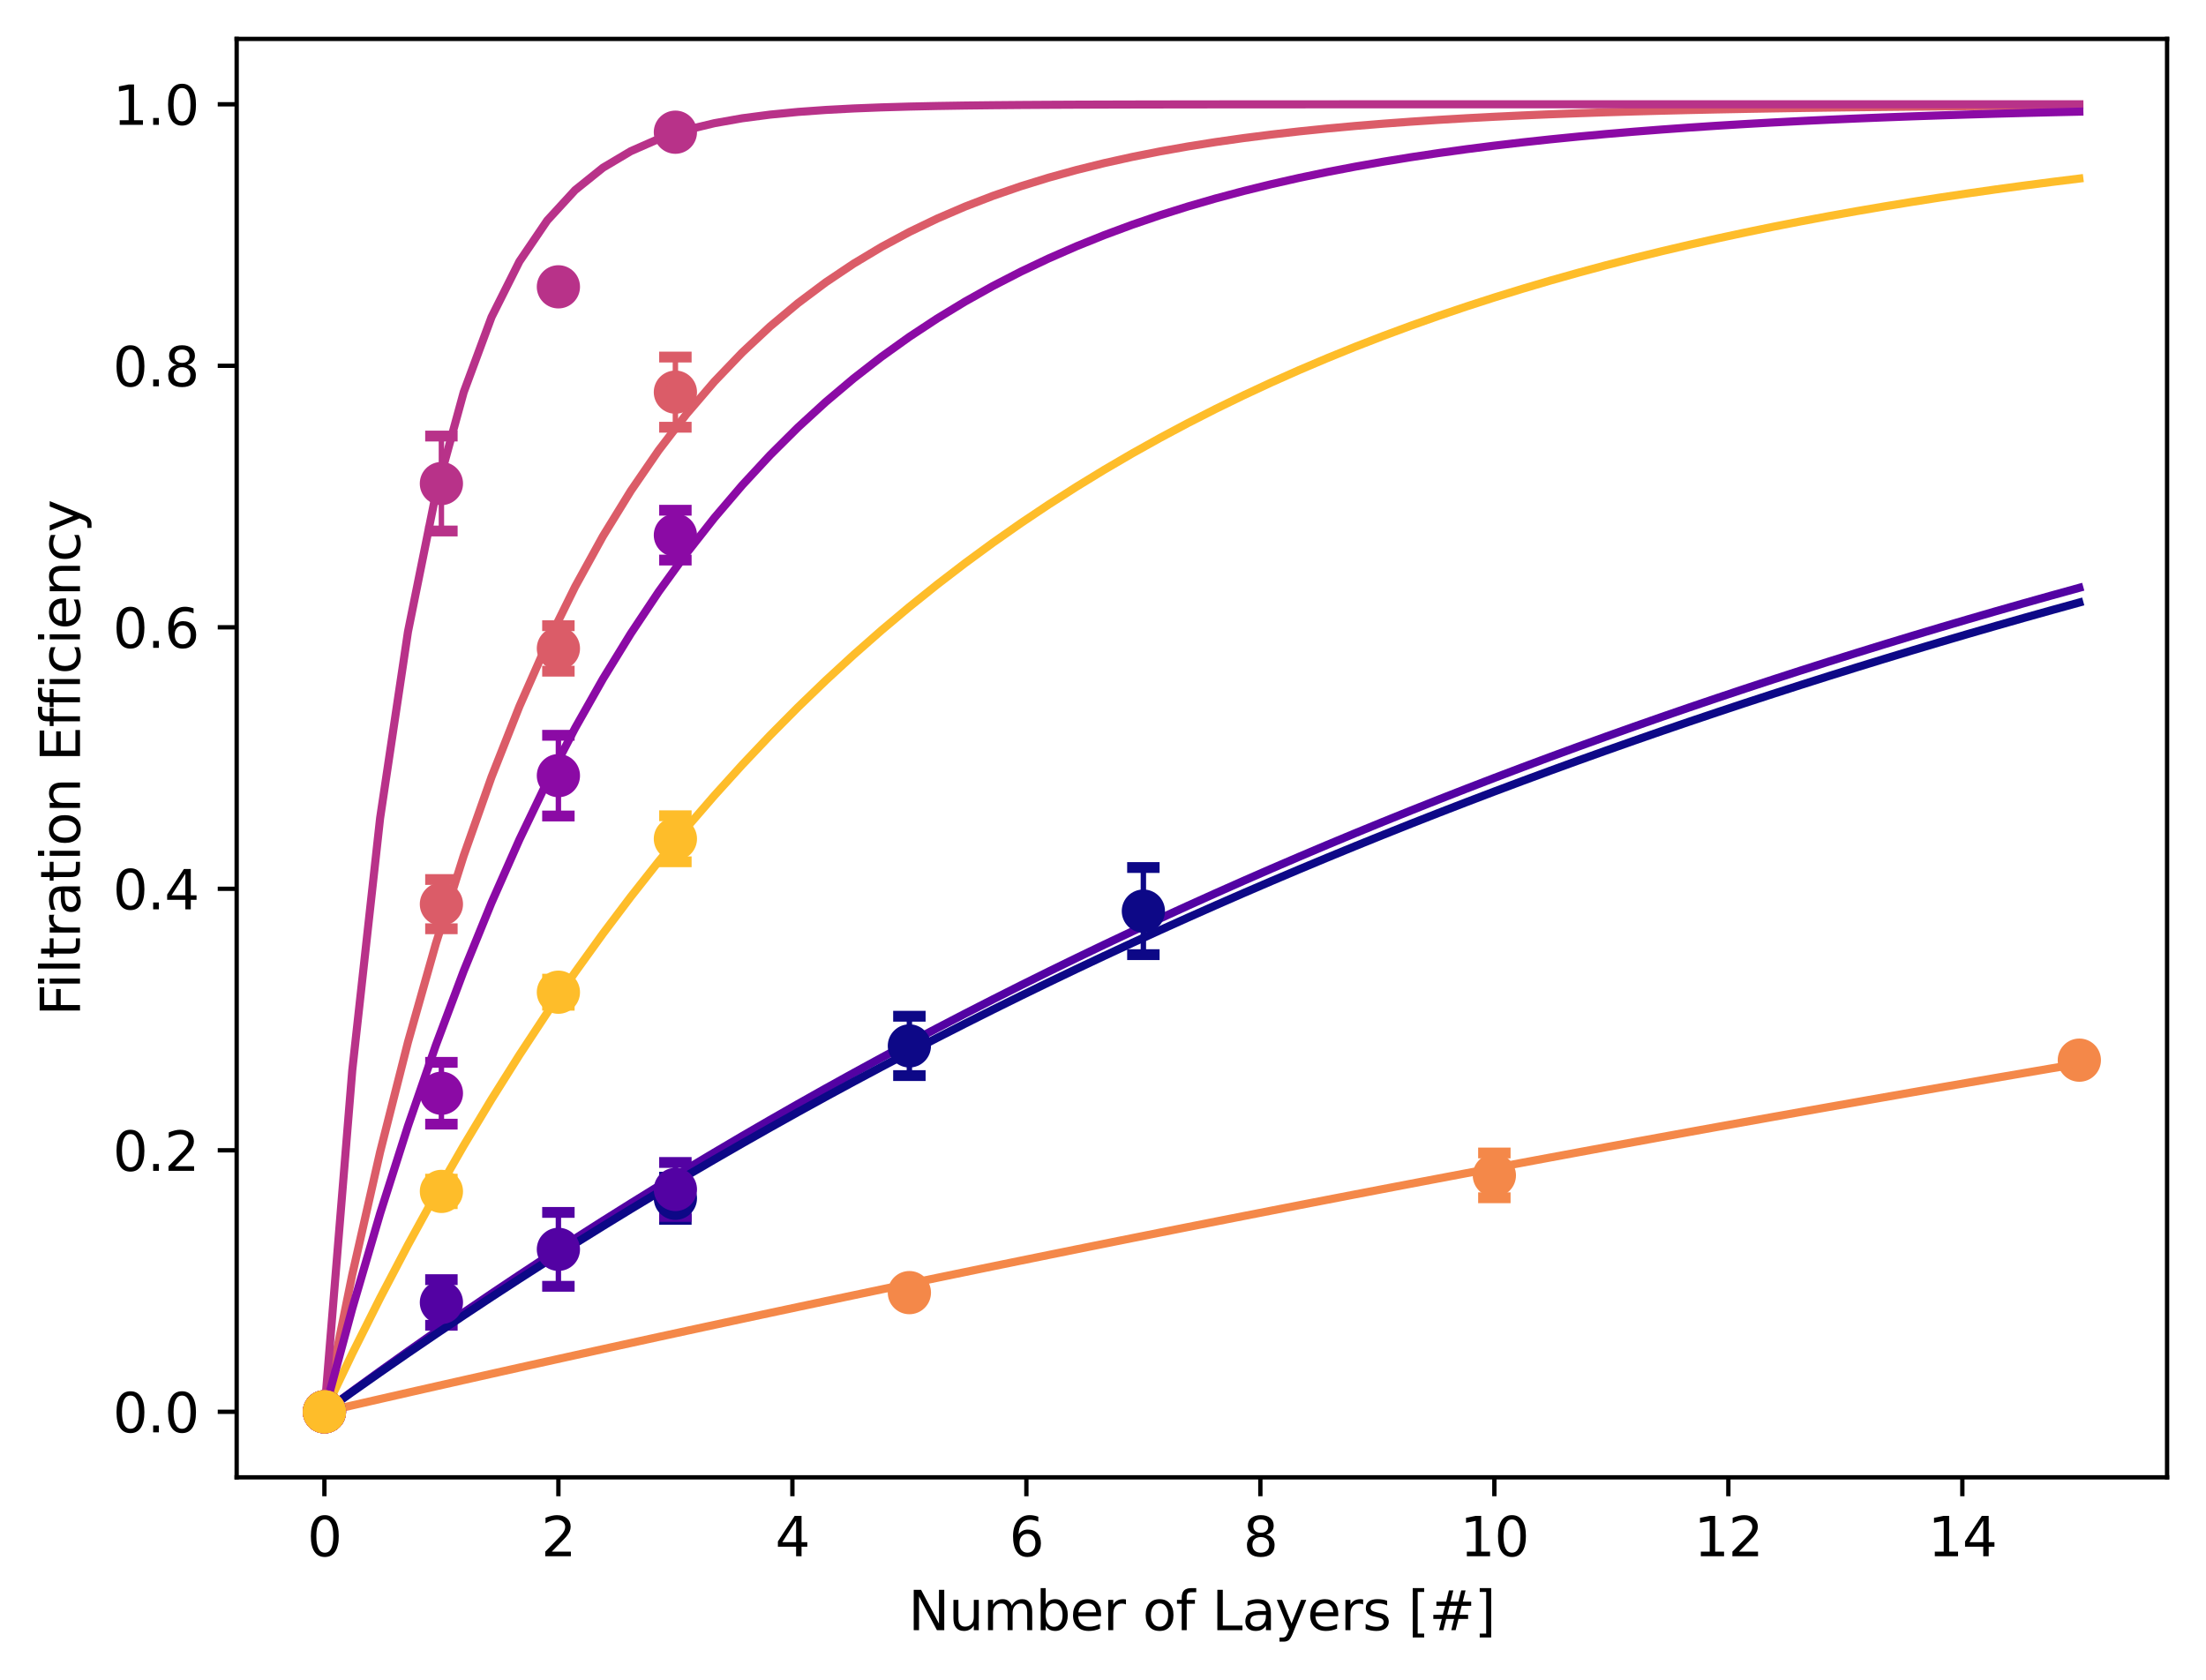 <?xml version="1.0" encoding="utf-8" standalone="no"?>
<!DOCTYPE svg PUBLIC "-//W3C//DTD SVG 1.1//EN"
  "http://www.w3.org/Graphics/SVG/1.1/DTD/svg11.dtd">
<svg height="310.868pt" version="1.1" viewBox="0 0 408.101 310.868" width="408.101pt" xmlns="http://www.w3.org/2000/svg" xmlns:xlink="http://www.w3.org/1999/xlink">
 <defs>
  <style type="text/css">*{stroke-linecap:butt;stroke-linejoin:round;}</style>
 </defs>
 <g id="figure_1">
  <g id="patch_1">
   <path d="M 0 310.868 
L 408.101 310.868 
L 408.101 0 
L 0 0 
z
" style="fill:#ffffff;"/>
  </g>
  <g id="axes_1">
   <g id="patch_2">
    <path d="M 43.781 273.312 
L 400.901 273.312 
L 400.901 7.2 
L 43.781 7.2 
z
" style="fill:#ffffff;"/>
   </g>
   <g id="matplotlib.axis_1">
    <g id="xtick_1">
     <g id="line2d_1">
      <defs>
       <path d="M 0 0 
L 0 3.5 
" id="m2ec3d85317" style="stroke:#000000;stroke-width:0.8;"/>
      </defs>
      <g>
       <use style="stroke:#000000;stroke-width:0.8;" x="60.014" xlink:href="#m2ec3d85317" y="273.312"/>
      </g>
     </g>
     <g id="text_1">
      <!-- 0 -->
      <g transform="translate(56.833 287.91)scale(0.1 -0.1)">
       <defs>
        <path d="M 2034 4250 
Q 1547 4250 1301 3770 
Q 1056 3291 1056 2328 
Q 1056 1369 1301 889 
Q 1547 409 2034 409 
Q 2525 409 2770 889 
Q 3016 1369 3016 2328 
Q 3016 3291 2770 3770 
Q 2525 4250 2034 4250 
z
M 2034 4750 
Q 2819 4750 3233 4129 
Q 3647 3509 3647 2328 
Q 3647 1150 3233 529 
Q 2819 -91 2034 -91 
Q 1250 -91 836 529 
Q 422 1150 422 2328 
Q 422 3509 836 4129 
Q 1250 4750 2034 4750 
z
" id="DejaVuSans-30" transform="scale(0.016)"/>
       </defs>
       <use xlink:href="#DejaVuSans-30"/>
      </g>
     </g>
    </g>
    <g id="xtick_2">
     <g id="line2d_2">
      <g>
       <use style="stroke:#000000;stroke-width:0.8;" x="103.301" xlink:href="#m2ec3d85317" y="273.312"/>
      </g>
     </g>
     <g id="text_2">
      <!-- 2 -->
      <g transform="translate(100.12 287.91)scale(0.1 -0.1)">
       <defs>
        <path d="M 1228 531 
L 3431 531 
L 3431 0 
L 469 0 
L 469 531 
Q 828 903 1448 1529 
Q 2069 2156 2228 2338 
Q 2531 2678 2651 2914 
Q 2772 3150 2772 3378 
Q 2772 3750 2511 3984 
Q 2250 4219 1831 4219 
Q 1534 4219 1204 4116 
Q 875 4013 500 3803 
L 500 4441 
Q 881 4594 1212 4672 
Q 1544 4750 1819 4750 
Q 2544 4750 2975 4387 
Q 3406 4025 3406 3419 
Q 3406 3131 3298 2873 
Q 3191 2616 2906 2266 
Q 2828 2175 2409 1742 
Q 1991 1309 1228 531 
z
" id="DejaVuSans-32" transform="scale(0.016)"/>
       </defs>
       <use xlink:href="#DejaVuSans-32"/>
      </g>
     </g>
    </g>
    <g id="xtick_3">
     <g id="line2d_3">
      <g>
       <use style="stroke:#000000;stroke-width:0.8;" x="146.589" xlink:href="#m2ec3d85317" y="273.312"/>
      </g>
     </g>
     <g id="text_3">
      <!-- 4 -->
      <g transform="translate(143.407 287.91)scale(0.1 -0.1)">
       <defs>
        <path d="M 2419 4116 
L 825 1625 
L 2419 1625 
L 2419 4116 
z
M 2253 4666 
L 3047 4666 
L 3047 1625 
L 3713 1625 
L 3713 1100 
L 3047 1100 
L 3047 0 
L 2419 0 
L 2419 1100 
L 313 1100 
L 313 1709 
L 2253 4666 
z
" id="DejaVuSans-34" transform="scale(0.016)"/>
       </defs>
       <use xlink:href="#DejaVuSans-34"/>
      </g>
     </g>
    </g>
    <g id="xtick_4">
     <g id="line2d_4">
      <g>
       <use style="stroke:#000000;stroke-width:0.8;" x="189.876" xlink:href="#m2ec3d85317" y="273.312"/>
      </g>
     </g>
     <g id="text_4">
      <!-- 6 -->
      <g transform="translate(186.695 287.91)scale(0.1 -0.1)">
       <defs>
        <path d="M 2113 2584 
Q 1688 2584 1439 2293 
Q 1191 2003 1191 1497 
Q 1191 994 1439 701 
Q 1688 409 2113 409 
Q 2538 409 2786 701 
Q 3034 994 3034 1497 
Q 3034 2003 2786 2293 
Q 2538 2584 2113 2584 
z
M 3366 4563 
L 3366 3988 
Q 3128 4100 2886 4159 
Q 2644 4219 2406 4219 
Q 1781 4219 1451 3797 
Q 1122 3375 1075 2522 
Q 1259 2794 1537 2939 
Q 1816 3084 2150 3084 
Q 2853 3084 3261 2657 
Q 3669 2231 3669 1497 
Q 3669 778 3244 343 
Q 2819 -91 2113 -91 
Q 1303 -91 875 529 
Q 447 1150 447 2328 
Q 447 3434 972 4092 
Q 1497 4750 2381 4750 
Q 2619 4750 2861 4703 
Q 3103 4656 3366 4563 
z
" id="DejaVuSans-36" transform="scale(0.016)"/>
       </defs>
       <use xlink:href="#DejaVuSans-36"/>
      </g>
     </g>
    </g>
    <g id="xtick_5">
     <g id="line2d_5">
      <g>
       <use style="stroke:#000000;stroke-width:0.8;" x="233.163" xlink:href="#m2ec3d85317" y="273.312"/>
      </g>
     </g>
     <g id="text_5">
      <!-- 8 -->
      <g transform="translate(229.982 287.91)scale(0.1 -0.1)">
       <defs>
        <path d="M 2034 2216 
Q 1584 2216 1326 1975 
Q 1069 1734 1069 1313 
Q 1069 891 1326 650 
Q 1584 409 2034 409 
Q 2484 409 2743 651 
Q 3003 894 3003 1313 
Q 3003 1734 2745 1975 
Q 2488 2216 2034 2216 
z
M 1403 2484 
Q 997 2584 770 2862 
Q 544 3141 544 3541 
Q 544 4100 942 4425 
Q 1341 4750 2034 4750 
Q 2731 4750 3128 4425 
Q 3525 4100 3525 3541 
Q 3525 3141 3298 2862 
Q 3072 2584 2669 2484 
Q 3125 2378 3379 2068 
Q 3634 1759 3634 1313 
Q 3634 634 3220 271 
Q 2806 -91 2034 -91 
Q 1263 -91 848 271 
Q 434 634 434 1313 
Q 434 1759 690 2068 
Q 947 2378 1403 2484 
z
M 1172 3481 
Q 1172 3119 1398 2916 
Q 1625 2713 2034 2713 
Q 2441 2713 2670 2916 
Q 2900 3119 2900 3481 
Q 2900 3844 2670 4047 
Q 2441 4250 2034 4250 
Q 1625 4250 1398 4047 
Q 1172 3844 1172 3481 
z
" id="DejaVuSans-38" transform="scale(0.016)"/>
       </defs>
       <use xlink:href="#DejaVuSans-38"/>
      </g>
     </g>
    </g>
    <g id="xtick_6">
     <g id="line2d_6">
      <g>
       <use style="stroke:#000000;stroke-width:0.8;" x="276.45" xlink:href="#m2ec3d85317" y="273.312"/>
      </g>
     </g>
     <g id="text_6">
      <!-- 10 -->
      <g transform="translate(270.088 287.91)scale(0.1 -0.1)">
       <defs>
        <path d="M 794 531 
L 1825 531 
L 1825 4091 
L 703 3866 
L 703 4441 
L 1819 4666 
L 2450 4666 
L 2450 531 
L 3481 531 
L 3481 0 
L 794 0 
L 794 531 
z
" id="DejaVuSans-31" transform="scale(0.016)"/>
       </defs>
       <use xlink:href="#DejaVuSans-31"/>
       <use x="63.623" xlink:href="#DejaVuSans-30"/>
      </g>
     </g>
    </g>
    <g id="xtick_7">
     <g id="line2d_7">
      <g>
       <use style="stroke:#000000;stroke-width:0.8;" x="319.738" xlink:href="#m2ec3d85317" y="273.312"/>
      </g>
     </g>
     <g id="text_7">
      <!-- 12 -->
      <g transform="translate(313.375 287.91)scale(0.1 -0.1)">
       <use xlink:href="#DejaVuSans-31"/>
       <use x="63.623" xlink:href="#DejaVuSans-32"/>
      </g>
     </g>
    </g>
    <g id="xtick_8">
     <g id="line2d_8">
      <g>
       <use style="stroke:#000000;stroke-width:0.8;" x="363.025" xlink:href="#m2ec3d85317" y="273.312"/>
      </g>
     </g>
     <g id="text_8">
      <!-- 14 -->
      <g transform="translate(356.662 287.91)scale(0.1 -0.1)">
       <use xlink:href="#DejaVuSans-31"/>
       <use x="63.623" xlink:href="#DejaVuSans-34"/>
      </g>
     </g>
    </g>
    <g id="text_9">
     <!-- Number of Layers [#] -->
     <g transform="translate(168.031 301.589)scale(0.1 -0.1)">
      <defs>
       <path d="M 628 4666 
L 1478 4666 
L 3547 763 
L 3547 4666 
L 4159 4666 
L 4159 0 
L 3309 0 
L 1241 3903 
L 1241 0 
L 628 0 
L 628 4666 
z
" id="DejaVuSans-4e" transform="scale(0.016)"/>
       <path d="M 544 1381 
L 544 3500 
L 1119 3500 
L 1119 1403 
Q 1119 906 1312 657 
Q 1506 409 1894 409 
Q 2359 409 2629 706 
Q 2900 1003 2900 1516 
L 2900 3500 
L 3475 3500 
L 3475 0 
L 2900 0 
L 2900 538 
Q 2691 219 2414 64 
Q 2138 -91 1772 -91 
Q 1169 -91 856 284 
Q 544 659 544 1381 
z
M 1991 3584 
L 1991 3584 
z
" id="DejaVuSans-75" transform="scale(0.016)"/>
       <path d="M 3328 2828 
Q 3544 3216 3844 3400 
Q 4144 3584 4550 3584 
Q 5097 3584 5394 3201 
Q 5691 2819 5691 2113 
L 5691 0 
L 5113 0 
L 5113 2094 
Q 5113 2597 4934 2840 
Q 4756 3084 4391 3084 
Q 3944 3084 3684 2787 
Q 3425 2491 3425 1978 
L 3425 0 
L 2847 0 
L 2847 2094 
Q 2847 2600 2669 2842 
Q 2491 3084 2119 3084 
Q 1678 3084 1418 2786 
Q 1159 2488 1159 1978 
L 1159 0 
L 581 0 
L 581 3500 
L 1159 3500 
L 1159 2956 
Q 1356 3278 1631 3431 
Q 1906 3584 2284 3584 
Q 2666 3584 2933 3390 
Q 3200 3197 3328 2828 
z
" id="DejaVuSans-6d" transform="scale(0.016)"/>
       <path d="M 3116 1747 
Q 3116 2381 2855 2742 
Q 2594 3103 2138 3103 
Q 1681 3103 1420 2742 
Q 1159 2381 1159 1747 
Q 1159 1113 1420 752 
Q 1681 391 2138 391 
Q 2594 391 2855 752 
Q 3116 1113 3116 1747 
z
M 1159 2969 
Q 1341 3281 1617 3432 
Q 1894 3584 2278 3584 
Q 2916 3584 3314 3078 
Q 3713 2572 3713 1747 
Q 3713 922 3314 415 
Q 2916 -91 2278 -91 
Q 1894 -91 1617 61 
Q 1341 213 1159 525 
L 1159 0 
L 581 0 
L 581 4863 
L 1159 4863 
L 1159 2969 
z
" id="DejaVuSans-62" transform="scale(0.016)"/>
       <path d="M 3597 1894 
L 3597 1613 
L 953 1613 
Q 991 1019 1311 708 
Q 1631 397 2203 397 
Q 2534 397 2845 478 
Q 3156 559 3463 722 
L 3463 178 
Q 3153 47 2828 -22 
Q 2503 -91 2169 -91 
Q 1331 -91 842 396 
Q 353 884 353 1716 
Q 353 2575 817 3079 
Q 1281 3584 2069 3584 
Q 2775 3584 3186 3129 
Q 3597 2675 3597 1894 
z
M 3022 2063 
Q 3016 2534 2758 2815 
Q 2500 3097 2075 3097 
Q 1594 3097 1305 2825 
Q 1016 2553 972 2059 
L 3022 2063 
z
" id="DejaVuSans-65" transform="scale(0.016)"/>
       <path d="M 2631 2963 
Q 2534 3019 2420 3045 
Q 2306 3072 2169 3072 
Q 1681 3072 1420 2755 
Q 1159 2438 1159 1844 
L 1159 0 
L 581 0 
L 581 3500 
L 1159 3500 
L 1159 2956 
Q 1341 3275 1631 3429 
Q 1922 3584 2338 3584 
Q 2397 3584 2469 3576 
Q 2541 3569 2628 3553 
L 2631 2963 
z
" id="DejaVuSans-72" transform="scale(0.016)"/>
       <path id="DejaVuSans-20" transform="scale(0.016)"/>
       <path d="M 1959 3097 
Q 1497 3097 1228 2736 
Q 959 2375 959 1747 
Q 959 1119 1226 758 
Q 1494 397 1959 397 
Q 2419 397 2687 759 
Q 2956 1122 2956 1747 
Q 2956 2369 2687 2733 
Q 2419 3097 1959 3097 
z
M 1959 3584 
Q 2709 3584 3137 3096 
Q 3566 2609 3566 1747 
Q 3566 888 3137 398 
Q 2709 -91 1959 -91 
Q 1206 -91 779 398 
Q 353 888 353 1747 
Q 353 2609 779 3096 
Q 1206 3584 1959 3584 
z
" id="DejaVuSans-6f" transform="scale(0.016)"/>
       <path d="M 2375 4863 
L 2375 4384 
L 1825 4384 
Q 1516 4384 1395 4259 
Q 1275 4134 1275 3809 
L 1275 3500 
L 2222 3500 
L 2222 3053 
L 1275 3053 
L 1275 0 
L 697 0 
L 697 3053 
L 147 3053 
L 147 3500 
L 697 3500 
L 697 3744 
Q 697 4328 969 4595 
Q 1241 4863 1831 4863 
L 2375 4863 
z
" id="DejaVuSans-66" transform="scale(0.016)"/>
       <path d="M 628 4666 
L 1259 4666 
L 1259 531 
L 3531 531 
L 3531 0 
L 628 0 
L 628 4666 
z
" id="DejaVuSans-4c" transform="scale(0.016)"/>
       <path d="M 2194 1759 
Q 1497 1759 1228 1600 
Q 959 1441 959 1056 
Q 959 750 1161 570 
Q 1363 391 1709 391 
Q 2188 391 2477 730 
Q 2766 1069 2766 1631 
L 2766 1759 
L 2194 1759 
z
M 3341 1997 
L 3341 0 
L 2766 0 
L 2766 531 
Q 2569 213 2275 61 
Q 1981 -91 1556 -91 
Q 1019 -91 701 211 
Q 384 513 384 1019 
Q 384 1609 779 1909 
Q 1175 2209 1959 2209 
L 2766 2209 
L 2766 2266 
Q 2766 2663 2505 2880 
Q 2244 3097 1772 3097 
Q 1472 3097 1187 3025 
Q 903 2953 641 2809 
L 641 3341 
Q 956 3463 1253 3523 
Q 1550 3584 1831 3584 
Q 2591 3584 2966 3190 
Q 3341 2797 3341 1997 
z
" id="DejaVuSans-61" transform="scale(0.016)"/>
       <path d="M 2059 -325 
Q 1816 -950 1584 -1140 
Q 1353 -1331 966 -1331 
L 506 -1331 
L 506 -850 
L 844 -850 
Q 1081 -850 1212 -737 
Q 1344 -625 1503 -206 
L 1606 56 
L 191 3500 
L 800 3500 
L 1894 763 
L 2988 3500 
L 3597 3500 
L 2059 -325 
z
" id="DejaVuSans-79" transform="scale(0.016)"/>
       <path d="M 2834 3397 
L 2834 2853 
Q 2591 2978 2328 3040 
Q 2066 3103 1784 3103 
Q 1356 3103 1142 2972 
Q 928 2841 928 2578 
Q 928 2378 1081 2264 
Q 1234 2150 1697 2047 
L 1894 2003 
Q 2506 1872 2764 1633 
Q 3022 1394 3022 966 
Q 3022 478 2636 193 
Q 2250 -91 1575 -91 
Q 1294 -91 989 -36 
Q 684 19 347 128 
L 347 722 
Q 666 556 975 473 
Q 1284 391 1588 391 
Q 1994 391 2212 530 
Q 2431 669 2431 922 
Q 2431 1156 2273 1281 
Q 2116 1406 1581 1522 
L 1381 1569 
Q 847 1681 609 1914 
Q 372 2147 372 2553 
Q 372 3047 722 3315 
Q 1072 3584 1716 3584 
Q 2034 3584 2315 3537 
Q 2597 3491 2834 3397 
z
" id="DejaVuSans-73" transform="scale(0.016)"/>
       <path d="M 550 4863 
L 1875 4863 
L 1875 4416 
L 1125 4416 
L 1125 -397 
L 1875 -397 
L 1875 -844 
L 550 -844 
L 550 4863 
z
" id="DejaVuSans-5b" transform="scale(0.016)"/>
       <path d="M 3272 2816 
L 2363 2816 
L 2100 1772 
L 3016 1772 
L 3272 2816 
z
M 2803 4594 
L 2478 3297 
L 3391 3297 
L 3719 4594 
L 4219 4594 
L 3897 3297 
L 4872 3297 
L 4872 2816 
L 3775 2816 
L 3519 1772 
L 4513 1772 
L 4513 1294 
L 3397 1294 
L 3072 0 
L 2572 0 
L 2894 1294 
L 1978 1294 
L 1656 0 
L 1153 0 
L 1478 1294 
L 494 1294 
L 494 1772 
L 1594 1772 
L 1856 2816 
L 850 2816 
L 850 3297 
L 1978 3297 
L 2297 4594 
L 2803 4594 
z
" id="DejaVuSans-23" transform="scale(0.016)"/>
       <path d="M 1947 4863 
L 1947 -844 
L 622 -844 
L 622 -397 
L 1369 -397 
L 1369 4416 
L 622 4416 
L 622 4863 
L 1947 4863 
z
" id="DejaVuSans-5d" transform="scale(0.016)"/>
      </defs>
      <use xlink:href="#DejaVuSans-4e"/>
      <use x="74.805" xlink:href="#DejaVuSans-75"/>
      <use x="138.184" xlink:href="#DejaVuSans-6d"/>
      <use x="235.596" xlink:href="#DejaVuSans-62"/>
      <use x="299.072" xlink:href="#DejaVuSans-65"/>
      <use x="360.596" xlink:href="#DejaVuSans-72"/>
      <use x="401.709" xlink:href="#DejaVuSans-20"/>
      <use x="433.496" xlink:href="#DejaVuSans-6f"/>
      <use x="494.678" xlink:href="#DejaVuSans-66"/>
      <use x="529.883" xlink:href="#DejaVuSans-20"/>
      <use x="561.67" xlink:href="#DejaVuSans-4c"/>
      <use x="617.383" xlink:href="#DejaVuSans-61"/>
      <use x="678.662" xlink:href="#DejaVuSans-79"/>
      <use x="737.842" xlink:href="#DejaVuSans-65"/>
      <use x="799.365" xlink:href="#DejaVuSans-72"/>
      <use x="840.479" xlink:href="#DejaVuSans-73"/>
      <use x="892.578" xlink:href="#DejaVuSans-20"/>
      <use x="924.365" xlink:href="#DejaVuSans-5b"/>
      <use x="963.379" xlink:href="#DejaVuSans-23"/>
      <use x="1047.168" xlink:href="#DejaVuSans-5d"/>
     </g>
    </g>
   </g>
   <g id="matplotlib.axis_2">
    <g id="ytick_1">
     <g id="line2d_9">
      <defs>
       <path d="M 0 0 
L -3.5 0 
" id="mc0a618bb01" style="stroke:#000000;stroke-width:0.8;"/>
      </defs>
      <g>
       <use style="stroke:#000000;stroke-width:0.8;" x="43.781" xlink:href="#mc0a618bb01" y="261.192"/>
      </g>
     </g>
     <g id="text_10">
      <!-- 0.0 -->
      <g transform="translate(20.878 264.991)scale(0.1 -0.1)">
       <defs>
        <path d="M 684 794 
L 1344 794 
L 1344 0 
L 684 0 
L 684 794 
z
" id="DejaVuSans-2e" transform="scale(0.016)"/>
       </defs>
       <use xlink:href="#DejaVuSans-30"/>
       <use x="63.623" xlink:href="#DejaVuSans-2e"/>
       <use x="95.41" xlink:href="#DejaVuSans-30"/>
      </g>
     </g>
    </g>
    <g id="ytick_2">
     <g id="line2d_10">
      <g>
       <use style="stroke:#000000;stroke-width:0.8;" x="43.781" xlink:href="#mc0a618bb01" y="212.813"/>
      </g>
     </g>
     <g id="text_11">
      <!-- 0.2 -->
      <g transform="translate(20.878 216.612)scale(0.1 -0.1)">
       <use xlink:href="#DejaVuSans-30"/>
       <use x="63.623" xlink:href="#DejaVuSans-2e"/>
       <use x="95.41" xlink:href="#DejaVuSans-32"/>
      </g>
     </g>
    </g>
    <g id="ytick_3">
     <g id="line2d_11">
      <g>
       <use style="stroke:#000000;stroke-width:0.8;" x="43.781" xlink:href="#mc0a618bb01" y="164.433"/>
      </g>
     </g>
     <g id="text_12">
      <!-- 0.4 -->
      <g transform="translate(20.878 168.233)scale(0.1 -0.1)">
       <use xlink:href="#DejaVuSans-30"/>
       <use x="63.623" xlink:href="#DejaVuSans-2e"/>
       <use x="95.41" xlink:href="#DejaVuSans-34"/>
      </g>
     </g>
    </g>
    <g id="ytick_4">
     <g id="line2d_12">
      <g>
       <use style="stroke:#000000;stroke-width:0.8;" x="43.781" xlink:href="#mc0a618bb01" y="116.054"/>
      </g>
     </g>
     <g id="text_13">
      <!-- 0.6 -->
      <g transform="translate(20.878 119.854)scale(0.1 -0.1)">
       <use xlink:href="#DejaVuSans-30"/>
       <use x="63.623" xlink:href="#DejaVuSans-2e"/>
       <use x="95.41" xlink:href="#DejaVuSans-36"/>
      </g>
     </g>
    </g>
    <g id="ytick_5">
     <g id="line2d_13">
      <g>
       <use style="stroke:#000000;stroke-width:0.8;" x="43.781" xlink:href="#mc0a618bb01" y="67.675"/>
      </g>
     </g>
     <g id="text_14">
      <!-- 0.8 -->
      <g transform="translate(20.878 71.474)scale(0.1 -0.1)">
       <use xlink:href="#DejaVuSans-30"/>
       <use x="63.623" xlink:href="#DejaVuSans-2e"/>
       <use x="95.41" xlink:href="#DejaVuSans-38"/>
      </g>
     </g>
    </g>
    <g id="ytick_6">
     <g id="line2d_14">
      <g>
       <use style="stroke:#000000;stroke-width:0.8;" x="43.781" xlink:href="#mc0a618bb01" y="19.296"/>
      </g>
     </g>
     <g id="text_15">
      <!-- 1.0 -->
      <g transform="translate(20.878 23.095)scale(0.1 -0.1)">
       <use xlink:href="#DejaVuSans-31"/>
       <use x="63.623" xlink:href="#DejaVuSans-2e"/>
       <use x="95.41" xlink:href="#DejaVuSans-30"/>
      </g>
     </g>
    </g>
    <g id="text_16">
     <!-- Filtration Efficiency -->
     <g transform="translate(14.798 187.954)rotate(-90)scale(0.1 -0.1)">
      <defs>
       <path d="M 628 4666 
L 3309 4666 
L 3309 4134 
L 1259 4134 
L 1259 2759 
L 3109 2759 
L 3109 2228 
L 1259 2228 
L 1259 0 
L 628 0 
L 628 4666 
z
" id="DejaVuSans-46" transform="scale(0.016)"/>
       <path d="M 603 3500 
L 1178 3500 
L 1178 0 
L 603 0 
L 603 3500 
z
M 603 4863 
L 1178 4863 
L 1178 4134 
L 603 4134 
L 603 4863 
z
" id="DejaVuSans-69" transform="scale(0.016)"/>
       <path d="M 603 4863 
L 1178 4863 
L 1178 0 
L 603 0 
L 603 4863 
z
" id="DejaVuSans-6c" transform="scale(0.016)"/>
       <path d="M 1172 4494 
L 1172 3500 
L 2356 3500 
L 2356 3053 
L 1172 3053 
L 1172 1153 
Q 1172 725 1289 603 
Q 1406 481 1766 481 
L 2356 481 
L 2356 0 
L 1766 0 
Q 1100 0 847 248 
Q 594 497 594 1153 
L 594 3053 
L 172 3053 
L 172 3500 
L 594 3500 
L 594 4494 
L 1172 4494 
z
" id="DejaVuSans-74" transform="scale(0.016)"/>
       <path d="M 3513 2113 
L 3513 0 
L 2938 0 
L 2938 2094 
Q 2938 2591 2744 2837 
Q 2550 3084 2163 3084 
Q 1697 3084 1428 2787 
Q 1159 2491 1159 1978 
L 1159 0 
L 581 0 
L 581 3500 
L 1159 3500 
L 1159 2956 
Q 1366 3272 1645 3428 
Q 1925 3584 2291 3584 
Q 2894 3584 3203 3211 
Q 3513 2838 3513 2113 
z
" id="DejaVuSans-6e" transform="scale(0.016)"/>
       <path d="M 628 4666 
L 3578 4666 
L 3578 4134 
L 1259 4134 
L 1259 2753 
L 3481 2753 
L 3481 2222 
L 1259 2222 
L 1259 531 
L 3634 531 
L 3634 0 
L 628 0 
L 628 4666 
z
" id="DejaVuSans-45" transform="scale(0.016)"/>
       <path d="M 3122 3366 
L 3122 2828 
Q 2878 2963 2633 3030 
Q 2388 3097 2138 3097 
Q 1578 3097 1268 2742 
Q 959 2388 959 1747 
Q 959 1106 1268 751 
Q 1578 397 2138 397 
Q 2388 397 2633 464 
Q 2878 531 3122 666 
L 3122 134 
Q 2881 22 2623 -34 
Q 2366 -91 2075 -91 
Q 1284 -91 818 406 
Q 353 903 353 1747 
Q 353 2603 823 3093 
Q 1294 3584 2113 3584 
Q 2378 3584 2631 3529 
Q 2884 3475 3122 3366 
z
" id="DejaVuSans-63" transform="scale(0.016)"/>
      </defs>
      <use xlink:href="#DejaVuSans-46"/>
      <use x="50.27" xlink:href="#DejaVuSans-69"/>
      <use x="78.053" xlink:href="#DejaVuSans-6c"/>
      <use x="105.836" xlink:href="#DejaVuSans-74"/>
      <use x="145.045" xlink:href="#DejaVuSans-72"/>
      <use x="186.158" xlink:href="#DejaVuSans-61"/>
      <use x="247.438" xlink:href="#DejaVuSans-74"/>
      <use x="286.646" xlink:href="#DejaVuSans-69"/>
      <use x="314.43" xlink:href="#DejaVuSans-6f"/>
      <use x="375.611" xlink:href="#DejaVuSans-6e"/>
      <use x="438.99" xlink:href="#DejaVuSans-20"/>
      <use x="470.777" xlink:href="#DejaVuSans-45"/>
      <use x="533.961" xlink:href="#DejaVuSans-66"/>
      <use x="569.166" xlink:href="#DejaVuSans-66"/>
      <use x="604.371" xlink:href="#DejaVuSans-69"/>
      <use x="632.154" xlink:href="#DejaVuSans-63"/>
      <use x="687.135" xlink:href="#DejaVuSans-69"/>
      <use x="714.918" xlink:href="#DejaVuSans-65"/>
      <use x="776.441" xlink:href="#DejaVuSans-6e"/>
      <use x="839.82" xlink:href="#DejaVuSans-63"/>
      <use x="894.801" xlink:href="#DejaVuSans-79"/>
     </g>
    </g>
   </g>
   <g id="LineCollection_1">
    <path clip-path="url(#p59fb474401)" d="M 60.014 261.216 
L 60.014 261.168 
" style="fill:none;stroke:#0d0887;"/>
    <path clip-path="url(#p59fb474401)" d="M 124.945 225.589 
L 124.945 217.787 
" style="fill:none;stroke:#0d0887;"/>
    <path clip-path="url(#p59fb474401)" d="M 168.232 198.991 
L 168.232 188.007 
" style="fill:none;stroke:#0d0887;"/>
    <path clip-path="url(#p59fb474401)" d="M 211.519 176.619 
L 211.519 160.497 
" style="fill:none;stroke:#0d0887;"/>
   </g>
   <g id="LineCollection_2">
    <path clip-path="url(#p59fb474401)" d="M 60.014 261.216 
L 60.014 261.168 
" style="fill:none;stroke:#5302a3;"/>
    <path clip-path="url(#p59fb474401)" d="M 81.658 245.181 
L 81.658 236.743 
" style="fill:none;stroke:#5302a3;"/>
    <path clip-path="url(#p59fb474401)" d="M 103.301 237.972 
L 103.301 224.3 
" style="fill:none;stroke:#5302a3;"/>
    <path clip-path="url(#p59fb474401)" d="M 124.945 225.044 
L 124.945 215.067 
" style="fill:none;stroke:#5302a3;"/>
   </g>
   <g id="LineCollection_3">
    <path clip-path="url(#p59fb474401)" d="M 60.014 261.216 
L 60.014 261.168 
" style="fill:none;stroke:#8b0aa5;"/>
    <path clip-path="url(#p59fb474401)" d="M 81.658 207.974 
L 81.658 196.541 
" style="fill:none;stroke:#8b0aa5;"/>
    <path clip-path="url(#p59fb474401)" d="M 103.301 150.961 
L 103.301 136.033 
" style="fill:none;stroke:#8b0aa5;"/>
    <path clip-path="url(#p59fb474401)" d="M 124.945 103.615 
L 124.945 94.399 
" style="fill:none;stroke:#8b0aa5;"/>
   </g>
   <g id="LineCollection_4">
    <path clip-path="url(#p59fb474401)" d="M 60.014 261.216 
L 60.014 261.168 
" style="fill:none;stroke:#b83289;"/>
    <path clip-path="url(#p59fb474401)" d="M 81.658 98.24 
L 81.658 80.677 
" style="fill:none;stroke:#b83289;"/>
    <path clip-path="url(#p59fb474401)" d="M 103.301 53.981 
L 103.301 52.149 
" style="fill:none;stroke:#b83289;"/>
    <path clip-path="url(#p59fb474401)" d="M 124.945 24.523 
L 124.945 24.392 
" style="fill:none;stroke:#b83289;"/>
   </g>
   <g id="LineCollection_5">
    <path clip-path="url(#p59fb474401)" d="M 60.014 261.216 
L 60.014 261.168 
" style="fill:none;stroke:#db5c68;"/>
    <path clip-path="url(#p59fb474401)" d="M 81.658 171.826 
L 81.658 162.712 
" style="fill:none;stroke:#db5c68;"/>
    <path clip-path="url(#p59fb474401)" d="M 103.301 124.174 
L 103.301 115.761 
" style="fill:none;stroke:#db5c68;"/>
    <path clip-path="url(#p59fb474401)" d="M 124.945 79.042 
L 124.945 66.055 
" style="fill:none;stroke:#db5c68;"/>
   </g>
   <g id="LineCollection_6">
    <path clip-path="url(#p59fb474401)" d="M 60.014 261.216 
L 60.014 261.168 
" style="fill:none;stroke:#f48849;"/>
    <path clip-path="url(#p59fb474401)" d="M 168.232 240.674 
L 168.232 237.612 
" style="fill:none;stroke:#f48849;"/>
    <path clip-path="url(#p59fb474401)" d="M 276.45 221.593 
L 276.45 213.307 
" style="fill:none;stroke:#f48849;"/>
    <path clip-path="url(#p59fb474401)" d="M 384.669 197.49 
L 384.669 194.781 
" style="fill:none;stroke:#f48849;"/>
   </g>
   <g id="LineCollection_7">
    <path clip-path="url(#p59fb474401)" d="M 60.014 261.216 
L 60.014 261.168 
" style="fill:none;stroke:#febd2a;"/>
    <path clip-path="url(#p59fb474401)" d="M 81.658 222.682 
L 81.658 218.152 
" style="fill:none;stroke:#febd2a;"/>
    <path clip-path="url(#p59fb474401)" d="M 103.301 185.978 
L 103.301 181.15 
" style="fill:none;stroke:#febd2a;"/>
    <path clip-path="url(#p59fb474401)" d="M 124.945 159.438 
L 124.945 150.924 
" style="fill:none;stroke:#febd2a;"/>
   </g>
   <g id="line2d_15">
    <defs>
     <path d="M 3 0 
L -3 -0 
" id="mf211752f01" style="stroke:#0d0887;stroke-width:2;"/>
    </defs>
    <g clip-path="url(#p59fb474401)">
     <use style="fill:#0d0887;stroke:#0d0887;stroke-width:2;" x="60.014" xlink:href="#mf211752f01" y="261.216"/>
     <use style="fill:#0d0887;stroke:#0d0887;stroke-width:2;" x="124.945" xlink:href="#mf211752f01" y="225.589"/>
     <use style="fill:#0d0887;stroke:#0d0887;stroke-width:2;" x="168.232" xlink:href="#mf211752f01" y="198.991"/>
     <use style="fill:#0d0887;stroke:#0d0887;stroke-width:2;" x="211.519" xlink:href="#mf211752f01" y="176.619"/>
    </g>
   </g>
   <g id="line2d_16">
    <g clip-path="url(#p59fb474401)">
     <use style="fill:#0d0887;stroke:#0d0887;stroke-width:2;" x="60.014" xlink:href="#mf211752f01" y="261.168"/>
     <use style="fill:#0d0887;stroke:#0d0887;stroke-width:2;" x="124.945" xlink:href="#mf211752f01" y="217.787"/>
     <use style="fill:#0d0887;stroke:#0d0887;stroke-width:2;" x="168.232" xlink:href="#mf211752f01" y="188.007"/>
     <use style="fill:#0d0887;stroke:#0d0887;stroke-width:2;" x="211.519" xlink:href="#mf211752f01" y="160.497"/>
    </g>
   </g>
   <g id="line2d_17">
    <defs>
     <path d="M 3 0 
L -3 -0 
" id="m3673884833" style="stroke:#5302a3;stroke-width:2;"/>
    </defs>
    <g clip-path="url(#p59fb474401)">
     <use style="fill:#5302a3;stroke:#5302a3;stroke-width:2;" x="60.014" xlink:href="#m3673884833" y="261.216"/>
     <use style="fill:#5302a3;stroke:#5302a3;stroke-width:2;" x="81.658" xlink:href="#m3673884833" y="245.181"/>
     <use style="fill:#5302a3;stroke:#5302a3;stroke-width:2;" x="103.301" xlink:href="#m3673884833" y="237.972"/>
     <use style="fill:#5302a3;stroke:#5302a3;stroke-width:2;" x="124.945" xlink:href="#m3673884833" y="225.044"/>
    </g>
   </g>
   <g id="line2d_18">
    <g clip-path="url(#p59fb474401)">
     <use style="fill:#5302a3;stroke:#5302a3;stroke-width:2;" x="60.014" xlink:href="#m3673884833" y="261.168"/>
     <use style="fill:#5302a3;stroke:#5302a3;stroke-width:2;" x="81.658" xlink:href="#m3673884833" y="236.743"/>
     <use style="fill:#5302a3;stroke:#5302a3;stroke-width:2;" x="103.301" xlink:href="#m3673884833" y="224.3"/>
     <use style="fill:#5302a3;stroke:#5302a3;stroke-width:2;" x="124.945" xlink:href="#m3673884833" y="215.067"/>
    </g>
   </g>
   <g id="line2d_19">
    <defs>
     <path d="M 3 0 
L -3 -0 
" id="m0f28968a7d" style="stroke:#8b0aa5;stroke-width:2;"/>
    </defs>
    <g clip-path="url(#p59fb474401)">
     <use style="fill:#8b0aa5;stroke:#8b0aa5;stroke-width:2;" x="60.014" xlink:href="#m0f28968a7d" y="261.216"/>
     <use style="fill:#8b0aa5;stroke:#8b0aa5;stroke-width:2;" x="81.658" xlink:href="#m0f28968a7d" y="207.974"/>
     <use style="fill:#8b0aa5;stroke:#8b0aa5;stroke-width:2;" x="103.301" xlink:href="#m0f28968a7d" y="150.961"/>
     <use style="fill:#8b0aa5;stroke:#8b0aa5;stroke-width:2;" x="124.945" xlink:href="#m0f28968a7d" y="103.615"/>
    </g>
   </g>
   <g id="line2d_20">
    <g clip-path="url(#p59fb474401)">
     <use style="fill:#8b0aa5;stroke:#8b0aa5;stroke-width:2;" x="60.014" xlink:href="#m0f28968a7d" y="261.168"/>
     <use style="fill:#8b0aa5;stroke:#8b0aa5;stroke-width:2;" x="81.658" xlink:href="#m0f28968a7d" y="196.541"/>
     <use style="fill:#8b0aa5;stroke:#8b0aa5;stroke-width:2;" x="103.301" xlink:href="#m0f28968a7d" y="136.033"/>
     <use style="fill:#8b0aa5;stroke:#8b0aa5;stroke-width:2;" x="124.945" xlink:href="#m0f28968a7d" y="94.399"/>
    </g>
   </g>
   <g id="line2d_21">
    <defs>
     <path d="M 3 0 
L -3 -0 
" id="m5111fe465e" style="stroke:#b83289;stroke-width:2;"/>
    </defs>
    <g clip-path="url(#p59fb474401)">
     <use style="fill:#b83289;stroke:#b83289;stroke-width:2;" x="60.014" xlink:href="#m5111fe465e" y="261.216"/>
     <use style="fill:#b83289;stroke:#b83289;stroke-width:2;" x="81.658" xlink:href="#m5111fe465e" y="98.24"/>
     <use style="fill:#b83289;stroke:#b83289;stroke-width:2;" x="103.301" xlink:href="#m5111fe465e" y="53.981"/>
     <use style="fill:#b83289;stroke:#b83289;stroke-width:2;" x="124.945" xlink:href="#m5111fe465e" y="24.523"/>
    </g>
   </g>
   <g id="line2d_22">
    <g clip-path="url(#p59fb474401)">
     <use style="fill:#b83289;stroke:#b83289;stroke-width:2;" x="60.014" xlink:href="#m5111fe465e" y="261.168"/>
     <use style="fill:#b83289;stroke:#b83289;stroke-width:2;" x="81.658" xlink:href="#m5111fe465e" y="80.677"/>
     <use style="fill:#b83289;stroke:#b83289;stroke-width:2;" x="103.301" xlink:href="#m5111fe465e" y="52.149"/>
     <use style="fill:#b83289;stroke:#b83289;stroke-width:2;" x="124.945" xlink:href="#m5111fe465e" y="24.392"/>
    </g>
   </g>
   <g id="line2d_23">
    <defs>
     <path d="M 3 0 
L -3 -0 
" id="m0165f0a27b" style="stroke:#db5c68;stroke-width:2;"/>
    </defs>
    <g clip-path="url(#p59fb474401)">
     <use style="fill:#db5c68;stroke:#db5c68;stroke-width:2;" x="60.014" xlink:href="#m0165f0a27b" y="261.216"/>
     <use style="fill:#db5c68;stroke:#db5c68;stroke-width:2;" x="81.658" xlink:href="#m0165f0a27b" y="171.826"/>
     <use style="fill:#db5c68;stroke:#db5c68;stroke-width:2;" x="103.301" xlink:href="#m0165f0a27b" y="124.174"/>
     <use style="fill:#db5c68;stroke:#db5c68;stroke-width:2;" x="124.945" xlink:href="#m0165f0a27b" y="79.042"/>
    </g>
   </g>
   <g id="line2d_24">
    <g clip-path="url(#p59fb474401)">
     <use style="fill:#db5c68;stroke:#db5c68;stroke-width:2;" x="60.014" xlink:href="#m0165f0a27b" y="261.168"/>
     <use style="fill:#db5c68;stroke:#db5c68;stroke-width:2;" x="81.658" xlink:href="#m0165f0a27b" y="162.712"/>
     <use style="fill:#db5c68;stroke:#db5c68;stroke-width:2;" x="103.301" xlink:href="#m0165f0a27b" y="115.761"/>
     <use style="fill:#db5c68;stroke:#db5c68;stroke-width:2;" x="124.945" xlink:href="#m0165f0a27b" y="66.055"/>
    </g>
   </g>
   <g id="line2d_25">
    <defs>
     <path d="M 3 0 
L -3 -0 
" id="m9d8eed359a" style="stroke:#f48849;stroke-width:2;"/>
    </defs>
    <g clip-path="url(#p59fb474401)">
     <use style="fill:#f48849;stroke:#f48849;stroke-width:2;" x="60.014" xlink:href="#m9d8eed359a" y="261.216"/>
     <use style="fill:#f48849;stroke:#f48849;stroke-width:2;" x="168.232" xlink:href="#m9d8eed359a" y="240.674"/>
     <use style="fill:#f48849;stroke:#f48849;stroke-width:2;" x="276.45" xlink:href="#m9d8eed359a" y="221.593"/>
     <use style="fill:#f48849;stroke:#f48849;stroke-width:2;" x="384.669" xlink:href="#m9d8eed359a" y="197.49"/>
    </g>
   </g>
   <g id="line2d_26">
    <g clip-path="url(#p59fb474401)">
     <use style="fill:#f48849;stroke:#f48849;stroke-width:2;" x="60.014" xlink:href="#m9d8eed359a" y="261.168"/>
     <use style="fill:#f48849;stroke:#f48849;stroke-width:2;" x="168.232" xlink:href="#m9d8eed359a" y="237.612"/>
     <use style="fill:#f48849;stroke:#f48849;stroke-width:2;" x="276.45" xlink:href="#m9d8eed359a" y="213.307"/>
     <use style="fill:#f48849;stroke:#f48849;stroke-width:2;" x="384.669" xlink:href="#m9d8eed359a" y="194.781"/>
    </g>
   </g>
   <g id="line2d_27">
    <defs>
     <path d="M 3 0 
L -3 -0 
" id="me7c537fee8" style="stroke:#febd2a;stroke-width:2;"/>
    </defs>
    <g clip-path="url(#p59fb474401)">
     <use style="fill:#febd2a;stroke:#febd2a;stroke-width:2;" x="60.014" xlink:href="#me7c537fee8" y="261.216"/>
     <use style="fill:#febd2a;stroke:#febd2a;stroke-width:2;" x="81.658" xlink:href="#me7c537fee8" y="222.682"/>
     <use style="fill:#febd2a;stroke:#febd2a;stroke-width:2;" x="103.301" xlink:href="#me7c537fee8" y="185.978"/>
     <use style="fill:#febd2a;stroke:#febd2a;stroke-width:2;" x="124.945" xlink:href="#me7c537fee8" y="159.438"/>
    </g>
   </g>
   <g id="line2d_28">
    <g clip-path="url(#p59fb474401)">
     <use style="fill:#febd2a;stroke:#febd2a;stroke-width:2;" x="60.014" xlink:href="#me7c537fee8" y="261.168"/>
     <use style="fill:#febd2a;stroke:#febd2a;stroke-width:2;" x="81.658" xlink:href="#me7c537fee8" y="218.152"/>
     <use style="fill:#febd2a;stroke:#febd2a;stroke-width:2;" x="103.301" xlink:href="#me7c537fee8" y="181.15"/>
     <use style="fill:#febd2a;stroke:#febd2a;stroke-width:2;" x="124.945" xlink:href="#me7c537fee8" y="150.924"/>
    </g>
   </g>
   <g id="line2d_29">
    <path clip-path="url(#p59fb474401)" d="M 60.014 261.192 
L 65.167 250.425 
L 70.32 240.138 
L 75.474 230.308 
L 80.627 220.916 
L 85.78 211.942 
L 90.933 203.368 
L 96.087 195.175 
L 101.24 187.346 
L 106.393 179.867 
L 111.546 172.72 
L 116.7 165.891 
L 121.853 159.366 
L 127.006 153.132 
L 132.159 147.175 
L 137.313 141.483 
L 142.466 136.044 
L 147.619 130.848 
L 152.772 125.883 
L 157.926 121.139 
L 163.079 116.606 
L 168.232 112.275 
L 173.385 108.136 
L 178.539 104.182 
L 183.692 100.404 
L 188.845 96.794 
L 193.998 93.344 
L 199.152 90.048 
L 204.305 86.899 
L 209.458 83.89 
L 214.611 81.015 
L 219.765 78.268 
L 224.918 75.643 
L 230.071 73.135 
L 235.224 70.739 
L 240.378 68.449 
L 245.531 66.262 
L 250.684 64.171 
L 255.837 62.174 
L 260.991 60.265 
L 266.144 58.442 
L 271.297 56.699 
L 276.45 55.035 
L 281.604 53.444 
L 286.757 51.924 
L 291.91 50.472 
L 297.063 49.084 
L 302.217 47.758 
L 307.37 46.491 
L 312.523 45.281 
L 317.676 44.124 
L 322.83 43.019 
L 327.983 41.963 
L 333.136 40.955 
L 338.289 39.991 
L 343.443 39.069 
L 348.596 38.189 
L 353.749 37.348 
L 358.902 36.545 
L 364.056 35.777 
L 369.209 35.044 
L 374.362 34.343 
L 379.515 33.673 
L 384.669 33.033 
" style="fill:none;stroke:#febd2a;stroke-linecap:square;stroke-width:1.5;"/>
   </g>
   <g id="line2d_30">
    <path clip-path="url(#p59fb474401)" d="M 60.014 261.192 
L 65.167 260.006 
L 70.32 258.826 
L 75.474 257.651 
L 80.627 256.483 
L 85.78 255.32 
L 90.933 254.163 
L 96.087 253.011 
L 101.24 251.866 
L 106.393 250.725 
L 111.546 249.591 
L 116.7 248.462 
L 121.853 247.338 
L 127.006 246.22 
L 132.159 245.108 
L 137.313 244.001 
L 142.466 242.899 
L 147.619 241.803 
L 152.772 240.712 
L 157.926 239.626 
L 163.079 238.546 
L 168.232 237.471 
L 173.385 236.402 
L 178.539 235.337 
L 183.692 234.278 
L 188.845 233.224 
L 193.998 232.175 
L 199.152 231.132 
L 204.305 230.093 
L 209.458 229.06 
L 214.611 228.031 
L 219.765 227.008 
L 224.918 225.989 
L 230.071 224.976 
L 235.224 223.968 
L 240.378 222.964 
L 245.531 221.966 
L 250.684 220.972 
L 255.837 219.983 
L 260.991 218.999 
L 266.144 218.02 
L 271.297 217.046 
L 276.45 216.077 
L 281.604 215.112 
L 286.757 214.152 
L 291.91 213.197 
L 297.063 212.246 
L 302.217 211.3 
L 307.37 210.359 
L 312.523 209.422 
L 317.676 208.49 
L 322.83 207.562 
L 327.983 206.639 
L 333.136 205.721 
L 338.289 204.807 
L 343.443 203.897 
L 348.596 202.992 
L 353.749 202.092 
L 358.902 201.195 
L 364.056 200.304 
L 369.209 199.416 
L 374.362 198.533 
L 379.515 197.654 
L 384.669 196.78 
" style="fill:none;stroke:#f48849;stroke-linecap:square;stroke-width:1.5;"/>
   </g>
   <g id="line2d_31">
    <path clip-path="url(#p59fb474401)" d="M 60.014 261.192 
L 65.167 235.824 
L 70.32 213.117 
L 75.474 192.791 
L 80.627 174.597 
L 85.78 158.311 
L 90.933 143.732 
L 96.087 130.683 
L 101.24 119.002 
L 106.393 108.546 
L 111.546 99.186 
L 116.7 90.808 
L 121.853 83.309 
L 127.006 76.596 
L 132.159 70.587 
L 137.313 65.208 
L 142.466 60.393 
L 147.619 56.083 
L 152.772 52.225 
L 157.926 48.772 
L 163.079 45.681 
L 168.232 42.914 
L 173.385 40.437 
L 178.539 38.22 
L 183.692 36.236 
L 188.845 34.459 
L 193.998 32.869 
L 199.152 31.446 
L 204.305 30.171 
L 209.458 29.031 
L 214.611 28.01 
L 219.765 27.096 
L 224.918 26.278 
L 230.071 25.546 
L 235.224 24.891 
L 240.378 24.304 
L 245.531 23.779 
L 250.684 23.309 
L 255.837 22.888 
L 260.991 22.511 
L 266.144 22.174 
L 271.297 21.872 
L 276.45 21.602 
L 281.604 21.36 
L 286.757 21.144 
L 291.91 20.95 
L 297.063 20.776 
L 302.217 20.621 
L 307.37 20.482 
L 312.523 20.358 
L 317.676 20.246 
L 322.83 20.147 
L 327.983 20.058 
L 333.136 19.978 
L 338.289 19.906 
L 343.443 19.842 
L 348.596 19.785 
L 353.749 19.734 
L 358.902 19.688 
L 364.056 19.647 
L 369.209 19.61 
L 374.362 19.577 
L 379.515 19.548 
L 384.669 19.521 
" style="fill:none;stroke:#db5c68;stroke-linecap:square;stroke-width:1.5;"/>
   </g>
   <g id="line2d_32">
    <path clip-path="url(#p59fb474401)" d="M 60.014 261.192 
L 65.167 198.026 
L 70.32 151.355 
L 75.474 116.871 
L 80.627 91.391 
L 85.78 72.565 
L 90.933 58.655 
L 96.087 48.377 
L 101.24 40.783 
L 106.393 35.172 
L 111.546 31.027 
L 116.7 27.963 
L 121.853 25.7 
L 127.006 24.028 
L 132.159 22.792 
L 137.313 21.879 
L 142.466 21.205 
L 147.619 20.706 
L 152.772 20.338 
L 157.926 20.066 
L 163.079 19.865 
L 168.232 19.716 
L 173.385 19.607 
L 178.539 19.525 
L 183.692 19.466 
L 188.845 19.421 
L 193.998 19.389 
L 199.152 19.364 
L 204.305 19.347 
L 209.458 19.333 
L 214.611 19.324 
L 219.765 19.316 
L 224.918 19.311 
L 230.071 19.307 
L 235.224 19.304 
L 240.378 19.302 
L 245.531 19.3 
L 250.684 19.299 
L 255.837 19.298 
L 260.991 19.298 
L 266.144 19.297 
L 271.297 19.297 
L 276.45 19.297 
L 281.604 19.297 
L 286.757 19.296 
L 291.91 19.296 
L 297.063 19.296 
L 302.217 19.296 
L 307.37 19.296 
L 312.523 19.296 
L 317.676 19.296 
L 322.83 19.296 
L 327.983 19.296 
L 333.136 19.296 
L 338.289 19.296 
L 343.443 19.296 
L 348.596 19.296 
L 353.749 19.296 
L 358.902 19.296 
L 364.056 19.296 
L 369.209 19.296 
L 374.362 19.296 
L 379.515 19.296 
L 384.669 19.296 
" style="fill:none;stroke:#b83289;stroke-linecap:square;stroke-width:1.5;"/>
   </g>
   <g id="line2d_33">
    <path clip-path="url(#p59fb474401)" d="M 60.014 261.192 
L 65.167 242.097 
L 70.32 224.509 
L 75.474 208.309 
L 80.627 193.388 
L 85.78 179.645 
L 90.933 166.987 
L 96.087 155.329 
L 101.24 144.59 
L 106.393 134.699 
L 111.546 125.589 
L 116.7 117.199 
L 121.853 109.47 
L 127.006 102.352 
L 132.159 95.795 
L 137.313 89.757 
L 142.466 84.194 
L 147.619 79.071 
L 152.772 74.353 
L 157.926 70.006 
L 163.079 66.003 
L 168.232 62.316 
L 173.385 58.92 
L 178.539 55.792 
L 183.692 52.911 
L 188.845 50.258 
L 193.998 47.814 
L 199.152 45.562 
L 204.305 43.489 
L 209.458 41.579 
L 214.611 39.82 
L 219.765 38.2 
L 224.918 36.708 
L 230.071 35.333 
L 235.224 34.067 
L 240.378 32.901 
L 245.531 31.827 
L 250.684 30.838 
L 255.837 29.927 
L 260.991 29.088 
L 266.144 28.315 
L 271.297 27.603 
L 276.45 26.947 
L 281.604 26.343 
L 286.757 25.787 
L 291.91 25.274 
L 297.063 24.802 
L 302.217 24.368 
L 307.37 23.967 
L 312.523 23.599 
L 317.676 23.259 
L 322.83 22.946 
L 327.983 22.658 
L 333.136 22.393 
L 338.289 22.148 
L 343.443 21.923 
L 348.596 21.716 
L 353.749 21.525 
L 358.902 21.349 
L 364.056 21.187 
L 369.209 21.037 
L 374.362 20.9 
L 379.515 20.773 
L 384.669 20.657 
" style="fill:none;stroke:#8b0aa5;stroke-linecap:square;stroke-width:1.5;"/>
   </g>
   <g id="line2d_34">
    <path clip-path="url(#p59fb474401)" d="M 60.014 261.192 
L 65.167 257.402 
L 70.32 253.672 
L 75.474 250 
L 80.627 246.385 
L 85.78 242.828 
L 90.933 239.326 
L 96.087 235.878 
L 101.24 232.485 
L 106.393 229.145 
L 111.546 225.857 
L 116.7 222.621 
L 121.853 219.436 
L 127.006 216.3 
L 132.159 213.214 
L 137.313 210.176 
L 142.466 207.185 
L 147.619 204.242 
L 152.772 201.344 
L 157.926 198.492 
L 163.079 195.684 
L 168.232 192.921 
L 173.385 190.201 
L 178.539 187.523 
L 183.692 184.888 
L 188.845 182.293 
L 193.998 179.74 
L 199.152 177.226 
L 204.305 174.752 
L 209.458 172.316 
L 214.611 169.919 
L 219.765 167.559 
L 224.918 165.236 
L 230.071 162.95 
L 235.224 160.699 
L 240.378 158.484 
L 245.531 156.303 
L 250.684 154.157 
L 255.837 152.044 
L 260.991 149.964 
L 266.144 147.917 
L 271.297 145.902 
L 276.45 143.918 
L 281.604 141.966 
L 286.757 140.044 
L 291.91 138.152 
L 297.063 136.29 
L 302.217 134.457 
L 307.37 132.653 
L 312.523 130.877 
L 317.676 129.129 
L 322.83 127.408 
L 327.983 125.715 
L 333.136 124.047 
L 338.289 122.406 
L 343.443 120.791 
L 348.596 119.201 
L 353.749 117.635 
L 358.902 116.095 
L 364.056 114.578 
L 369.209 113.085 
L 374.362 111.616 
L 379.515 110.17 
L 384.669 108.746 
" style="fill:none;stroke:#5302a3;stroke-linecap:square;stroke-width:1.5;"/>
   </g>
   <g id="line2d_35">
    <path clip-path="url(#p59fb474401)" d="M 60.014 261.192 
L 65.167 257.515 
L 70.32 253.895 
L 75.474 250.329 
L 80.627 246.818 
L 85.78 243.36 
L 90.933 239.954 
L 96.087 236.601 
L 101.24 233.298 
L 106.393 230.046 
L 111.546 226.842 
L 116.7 223.688 
L 121.853 220.582 
L 127.006 217.522 
L 132.159 214.51 
L 137.313 211.543 
L 142.466 208.621 
L 147.619 205.743 
L 152.772 202.91 
L 157.926 200.119 
L 163.079 197.371 
L 168.232 194.664 
L 173.385 191.999 
L 178.539 189.374 
L 183.692 186.789 
L 188.845 184.244 
L 193.998 181.737 
L 199.152 179.268 
L 204.305 176.836 
L 209.458 174.442 
L 214.611 172.084 
L 219.765 169.762 
L 224.918 167.475 
L 230.071 165.223 
L 235.224 163.005 
L 240.378 160.821 
L 245.531 158.67 
L 250.684 156.552 
L 255.837 154.466 
L 260.991 152.411 
L 266.144 150.388 
L 271.297 148.396 
L 276.45 146.433 
L 281.604 144.501 
L 286.757 142.598 
L 291.91 140.724 
L 297.063 138.879 
L 302.217 137.061 
L 307.37 135.271 
L 312.523 133.509 
L 317.676 131.773 
L 322.83 130.063 
L 327.983 128.38 
L 333.136 126.722 
L 338.289 125.089 
L 343.443 123.481 
L 348.596 121.898 
L 353.749 120.338 
L 358.902 118.803 
L 364.056 117.29 
L 369.209 115.801 
L 374.362 114.334 
L 379.515 112.89 
L 384.669 111.467 
" style="fill:none;stroke:#0d0887;stroke-linecap:square;stroke-width:1.5;"/>
   </g>
   <g id="line2d_36">
    <defs>
     <path d="M 0 3 
C 0.796 3 1.559 2.684 2.121 2.121 
C 2.684 1.559 3 0.796 3 0 
C 3 -0.796 2.684 -1.559 2.121 -2.121 
C 1.559 -2.684 0.796 -3 0 -3 
C -0.796 -3 -1.559 -2.684 -2.121 -2.121 
C -2.684 -1.559 -3 -0.796 -3 0 
C -3 0.796 -2.684 1.559 -2.121 2.121 
C -1.559 2.684 -0.796 3 0 3 
z
" id="m141a9255ce" style="stroke:#0d0887;stroke-width:2;"/>
    </defs>
    <g clip-path="url(#p59fb474401)">
     <use style="fill:#0d0887;stroke:#0d0887;stroke-width:2;" x="60.014" xlink:href="#m141a9255ce" y="261.192"/>
     <use style="fill:#0d0887;stroke:#0d0887;stroke-width:2;" x="124.945" xlink:href="#m141a9255ce" y="221.688"/>
     <use style="fill:#0d0887;stroke:#0d0887;stroke-width:2;" x="168.232" xlink:href="#m141a9255ce" y="193.499"/>
     <use style="fill:#0d0887;stroke:#0d0887;stroke-width:2;" x="211.519" xlink:href="#m141a9255ce" y="168.558"/>
    </g>
   </g>
   <g id="line2d_37">
    <defs>
     <path d="M 0 3 
C 0.796 3 1.559 2.684 2.121 2.121 
C 2.684 1.559 3 0.796 3 0 
C 3 -0.796 2.684 -1.559 2.121 -2.121 
C 1.559 -2.684 0.796 -3 0 -3 
C -0.796 -3 -1.559 -2.684 -2.121 -2.121 
C -2.684 -1.559 -3 -0.796 -3 0 
C -3 0.796 -2.684 1.559 -2.121 2.121 
C -1.559 2.684 -0.796 3 0 3 
z
" id="m983d8c82f5" style="stroke:#5302a3;stroke-width:2;"/>
    </defs>
    <g clip-path="url(#p59fb474401)">
     <use style="fill:#5302a3;stroke:#5302a3;stroke-width:2;" x="60.014" xlink:href="#m983d8c82f5" y="261.192"/>
     <use style="fill:#5302a3;stroke:#5302a3;stroke-width:2;" x="81.658" xlink:href="#m983d8c82f5" y="240.962"/>
     <use style="fill:#5302a3;stroke:#5302a3;stroke-width:2;" x="103.301" xlink:href="#m983d8c82f5" y="231.136"/>
     <use style="fill:#5302a3;stroke:#5302a3;stroke-width:2;" x="124.945" xlink:href="#m983d8c82f5" y="220.056"/>
    </g>
   </g>
   <g id="line2d_38">
    <defs>
     <path d="M 0 3 
C 0.796 3 1.559 2.684 2.121 2.121 
C 2.684 1.559 3 0.796 3 0 
C 3 -0.796 2.684 -1.559 2.121 -2.121 
C 1.559 -2.684 0.796 -3 0 -3 
C -0.796 -3 -1.559 -2.684 -2.121 -2.121 
C -2.684 -1.559 -3 -0.796 -3 0 
C -3 0.796 -2.684 1.559 -2.121 2.121 
C -1.559 2.684 -0.796 3 0 3 
z
" id="mb37a37f165" style="stroke:#8b0aa5;stroke-width:2;"/>
    </defs>
    <g clip-path="url(#p59fb474401)">
     <use style="fill:#8b0aa5;stroke:#8b0aa5;stroke-width:2;" x="60.014" xlink:href="#mb37a37f165" y="261.192"/>
     <use style="fill:#8b0aa5;stroke:#8b0aa5;stroke-width:2;" x="81.658" xlink:href="#mb37a37f165" y="202.258"/>
     <use style="fill:#8b0aa5;stroke:#8b0aa5;stroke-width:2;" x="103.301" xlink:href="#mb37a37f165" y="143.497"/>
     <use style="fill:#8b0aa5;stroke:#8b0aa5;stroke-width:2;" x="124.945" xlink:href="#mb37a37f165" y="99.007"/>
    </g>
   </g>
   <g id="line2d_39">
    <defs>
     <path d="M 0 3 
C 0.796 3 1.559 2.684 2.121 2.121 
C 2.684 1.559 3 0.796 3 0 
C 3 -0.796 2.684 -1.559 2.121 -2.121 
C 1.559 -2.684 0.796 -3 0 -3 
C -0.796 -3 -1.559 -2.684 -2.121 -2.121 
C -2.684 -1.559 -3 -0.796 -3 0 
C -3 0.796 -2.684 1.559 -2.121 2.121 
C -1.559 2.684 -0.796 3 0 3 
z
" id="mf9de84a82e" style="stroke:#b83289;stroke-width:2;"/>
    </defs>
    <g clip-path="url(#p59fb474401)">
     <use style="fill:#b83289;stroke:#b83289;stroke-width:2;" x="60.014" xlink:href="#mf9de84a82e" y="261.192"/>
     <use style="fill:#b83289;stroke:#b83289;stroke-width:2;" x="81.658" xlink:href="#mf9de84a82e" y="89.459"/>
     <use style="fill:#b83289;stroke:#b83289;stroke-width:2;" x="103.301" xlink:href="#mf9de84a82e" y="53.065"/>
     <use style="fill:#b83289;stroke:#b83289;stroke-width:2;" x="124.945" xlink:href="#mf9de84a82e" y="24.458"/>
    </g>
   </g>
   <g id="line2d_40">
    <defs>
     <path d="M 0 3 
C 0.796 3 1.559 2.684 2.121 2.121 
C 2.684 1.559 3 0.796 3 0 
C 3 -0.796 2.684 -1.559 2.121 -2.121 
C 1.559 -2.684 0.796 -3 0 -3 
C -0.796 -3 -1.559 -2.684 -2.121 -2.121 
C -2.684 -1.559 -3 -0.796 -3 0 
C -3 0.796 -2.684 1.559 -2.121 2.121 
C -1.559 2.684 -0.796 3 0 3 
z
" id="mac68e7ebd8" style="stroke:#db5c68;stroke-width:2;"/>
    </defs>
    <g clip-path="url(#p59fb474401)">
     <use style="fill:#db5c68;stroke:#db5c68;stroke-width:2;" x="60.014" xlink:href="#mac68e7ebd8" y="261.192"/>
     <use style="fill:#db5c68;stroke:#db5c68;stroke-width:2;" x="81.658" xlink:href="#mac68e7ebd8" y="167.269"/>
     <use style="fill:#db5c68;stroke:#db5c68;stroke-width:2;" x="103.301" xlink:href="#mac68e7ebd8" y="119.968"/>
     <use style="fill:#db5c68;stroke:#db5c68;stroke-width:2;" x="124.945" xlink:href="#mac68e7ebd8" y="72.548"/>
    </g>
   </g>
   <g id="line2d_41">
    <defs>
     <path d="M 0 3 
C 0.796 3 1.559 2.684 2.121 2.121 
C 2.684 1.559 3 0.796 3 0 
C 3 -0.796 2.684 -1.559 2.121 -2.121 
C 1.559 -2.684 0.796 -3 0 -3 
C -0.796 -3 -1.559 -2.684 -2.121 -2.121 
C -2.684 -1.559 -3 -0.796 -3 0 
C -3 0.796 -2.684 1.559 -2.121 2.121 
C -1.559 2.684 -0.796 3 0 3 
z
" id="mc6774b17bf" style="stroke:#f48849;stroke-width:2;"/>
    </defs>
    <g clip-path="url(#p59fb474401)">
     <use style="fill:#f48849;stroke:#f48849;stroke-width:2;" x="60.014" xlink:href="#mc6774b17bf" y="261.192"/>
     <use style="fill:#f48849;stroke:#f48849;stroke-width:2;" x="168.232" xlink:href="#mc6774b17bf" y="239.143"/>
     <use style="fill:#f48849;stroke:#f48849;stroke-width:2;" x="276.45" xlink:href="#mc6774b17bf" y="217.45"/>
     <use style="fill:#f48849;stroke:#f48849;stroke-width:2;" x="384.669" xlink:href="#mc6774b17bf" y="196.135"/>
    </g>
   </g>
   <g id="line2d_42">
    <defs>
     <path d="M 0 3 
C 0.796 3 1.559 2.684 2.121 2.121 
C 2.684 1.559 3 0.796 3 0 
C 3 -0.796 2.684 -1.559 2.121 -2.121 
C 1.559 -2.684 0.796 -3 0 -3 
C -0.796 -3 -1.559 -2.684 -2.121 -2.121 
C -2.684 -1.559 -3 -0.796 -3 0 
C -3 0.796 -2.684 1.559 -2.121 2.121 
C -1.559 2.684 -0.796 3 0 3 
z
" id="mfb980fbd97" style="stroke:#febd2a;stroke-width:2;"/>
    </defs>
    <g clip-path="url(#p59fb474401)">
     <use style="fill:#febd2a;stroke:#febd2a;stroke-width:2;" x="60.014" xlink:href="#mfb980fbd97" y="261.192"/>
     <use style="fill:#febd2a;stroke:#febd2a;stroke-width:2;" x="81.658" xlink:href="#mfb980fbd97" y="220.417"/>
     <use style="fill:#febd2a;stroke:#febd2a;stroke-width:2;" x="103.301" xlink:href="#mfb980fbd97" y="183.564"/>
     <use style="fill:#febd2a;stroke:#febd2a;stroke-width:2;" x="124.945" xlink:href="#mfb980fbd97" y="155.181"/>
    </g>
   </g>
   <g id="patch_3">
    <path d="M 43.781 273.312 
L 43.781 7.2 
" style="fill:none;stroke:#000000;stroke-linecap:square;stroke-linejoin:miter;stroke-width:0.8;"/>
   </g>
   <g id="patch_4">
    <path d="M 400.901 273.312 
L 400.901 7.2 
" style="fill:none;stroke:#000000;stroke-linecap:square;stroke-linejoin:miter;stroke-width:0.8;"/>
   </g>
   <g id="patch_5">
    <path d="M 43.781 273.312 
L 400.901 273.312 
" style="fill:none;stroke:#000000;stroke-linecap:square;stroke-linejoin:miter;stroke-width:0.8;"/>
   </g>
   <g id="patch_6">
    <path d="M 43.781 7.2 
L 400.901 7.2 
" style="fill:none;stroke:#000000;stroke-linecap:square;stroke-linejoin:miter;stroke-width:0.8;"/>
   </g>
  </g>
 </g>
 <defs>
  <clipPath id="p59fb474401">
   <rect height="266.112" width="357.12" x="43.781" y="7.2"/>
  </clipPath>
 </defs>
</svg>
